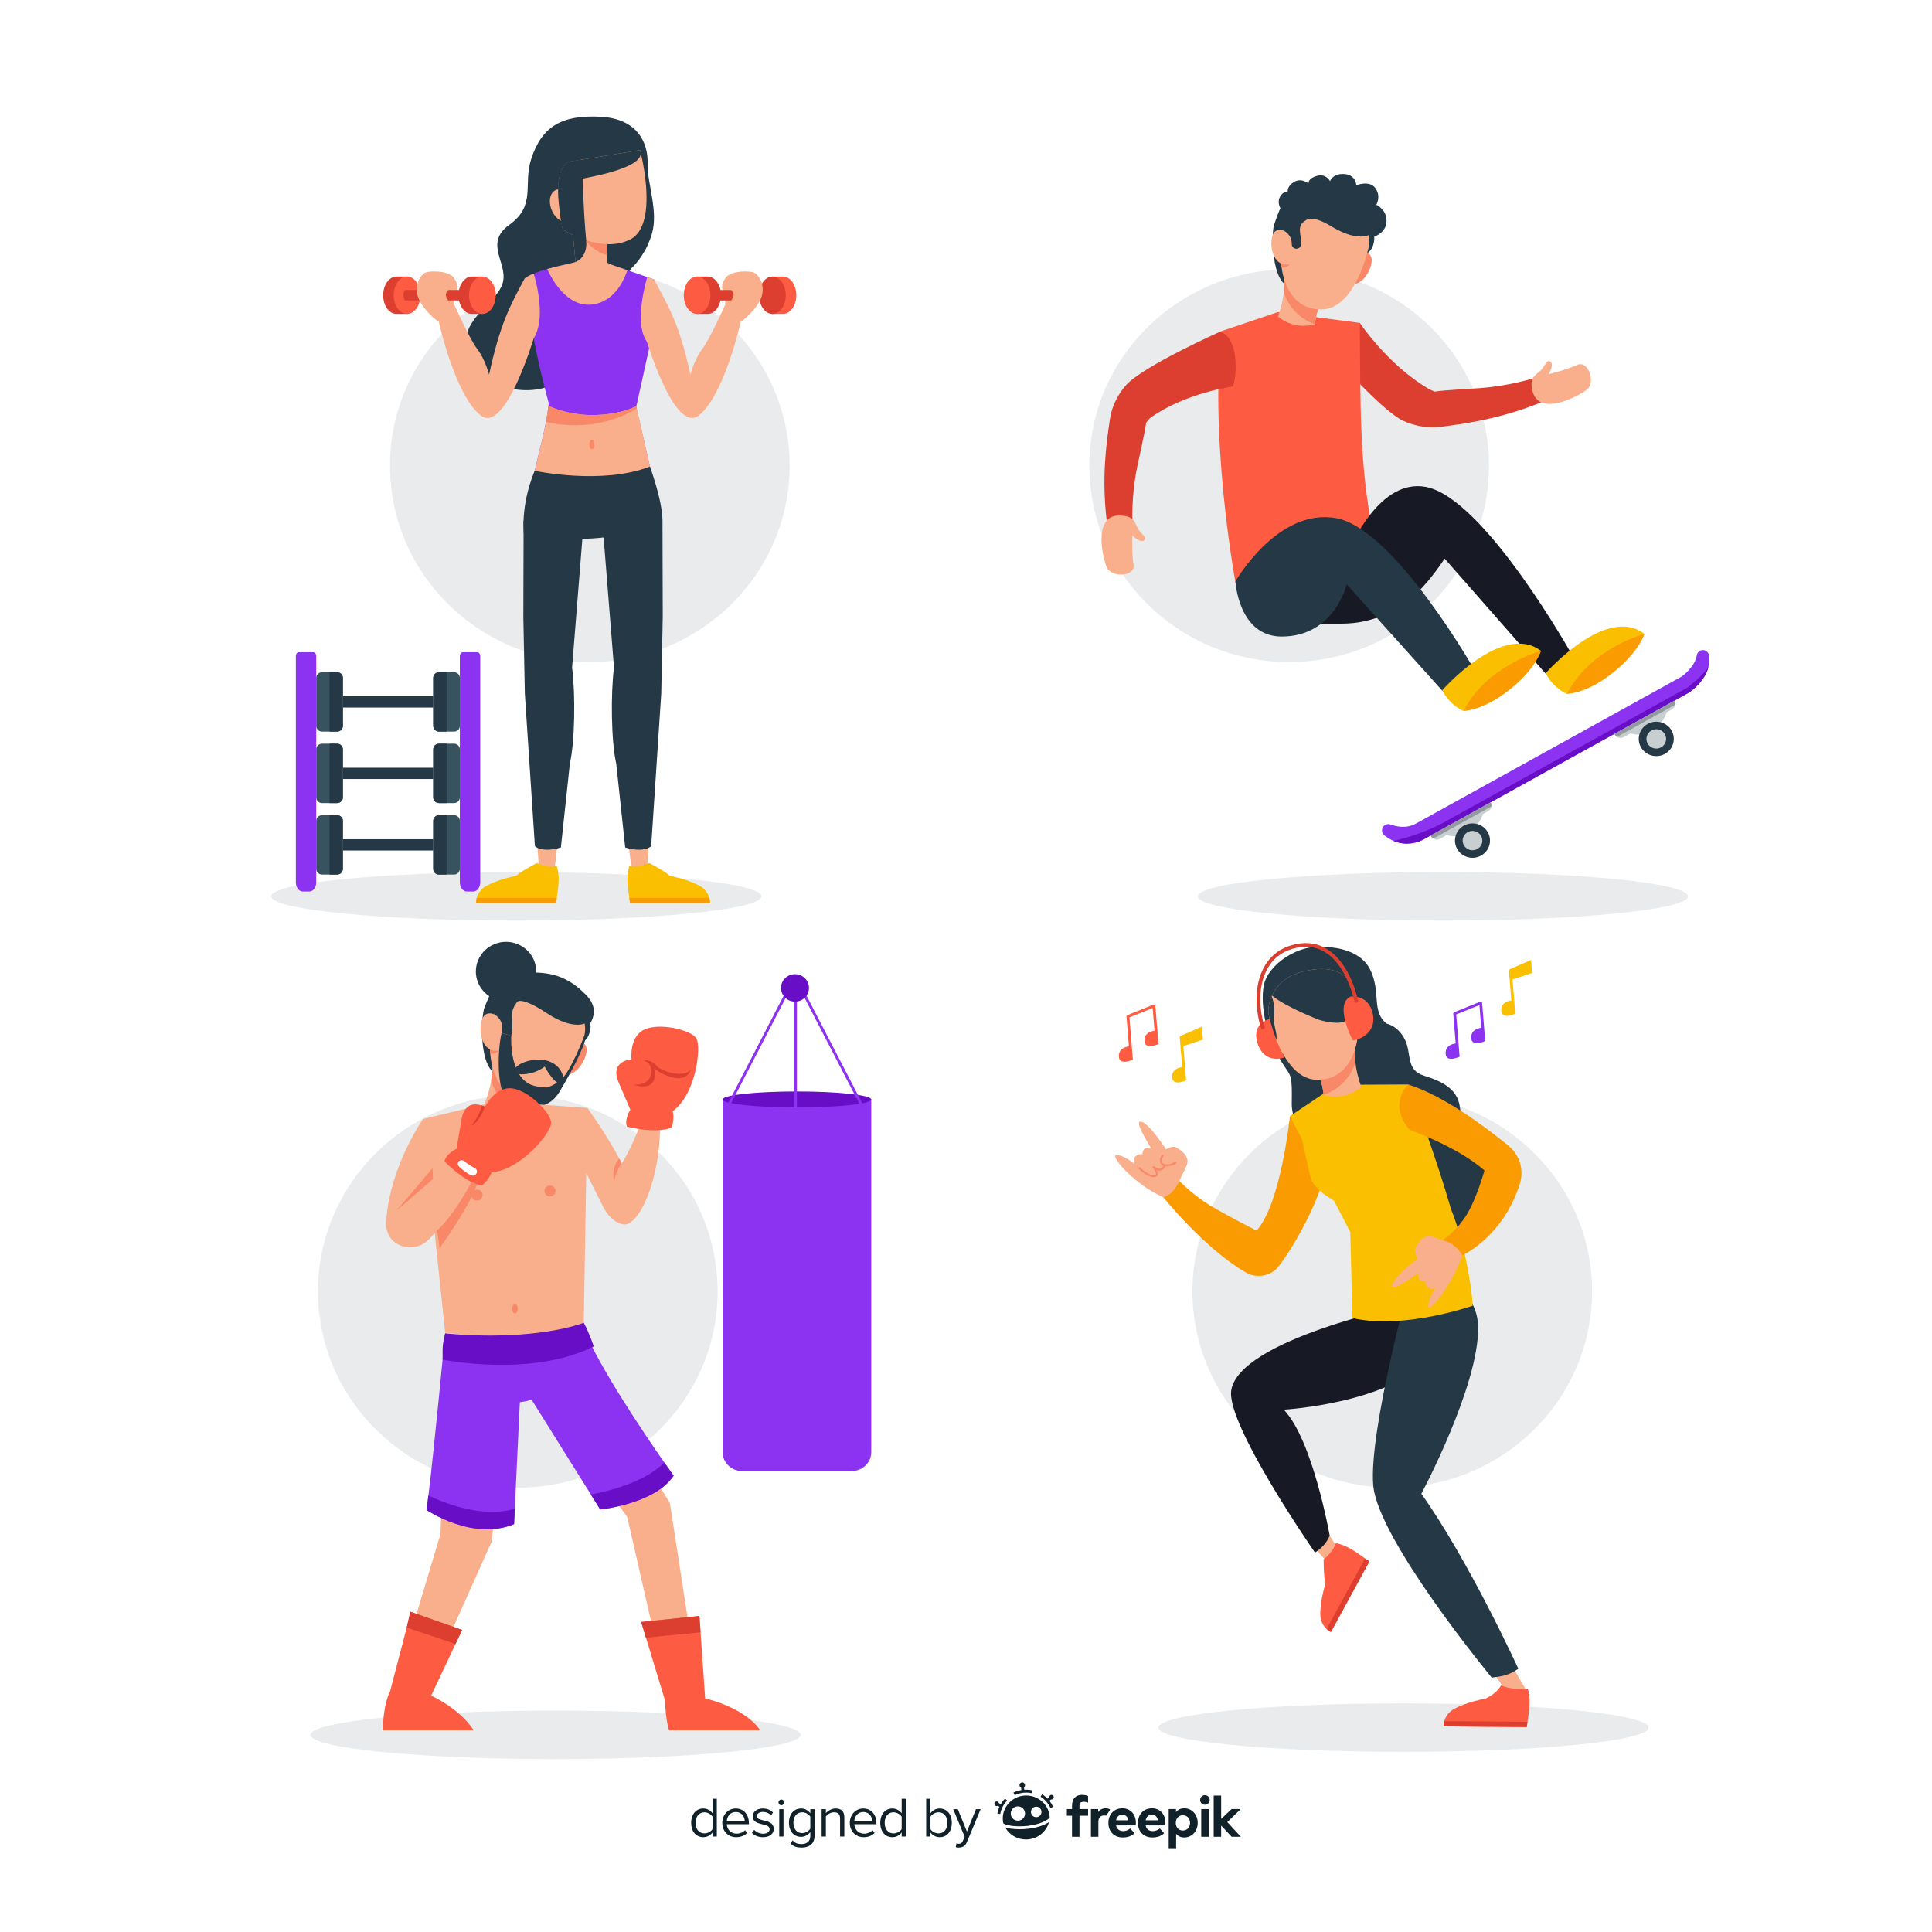 <?xml version="1.0" encoding="utf-8"?>
<!-- Generator: Adobe Illustrator 27.5.0, SVG Export Plug-In . SVG Version: 6.00 Build 0)  -->
<svg version="1.1" xmlns="http://www.w3.org/2000/svg" xmlns:xlink="http://www.w3.org/1999/xlink" x="0px" y="0px"
	 viewBox="0 0 500 500" style="enable-background:new 0 0 500 500;" xml:space="preserve">
<g id="BACKGROUND">
	<rect style="fill:#FFFFFF;" width="500" height="500"/>
</g>
<g id="OBJECTS">
	<g>
		<ellipse style="opacity:0.1;fill:#243845;" cx="152.644" cy="120.529" rx="51.711" ry="50.807"/>
		<path style="opacity:0.1;fill:#243845;" d="M197.055,231.968c0,3.468-28.396,6.279-63.424,6.279s-63.424-2.811-63.424-6.279
			c0-3.468,28.396-6.279,63.424-6.279S197.055,228.5,197.055,231.968z"/>
		<g>
			<g>
				<path style="fill:#243845;" d="M163.288,69.534c0,0,3.706-3.147,5.43-9.051c1.724-5.904-1.258-13.026-1.115-18.158
					c0.144-5.132-2.404-11.626-12.251-12.118c-9.945-0.497-15.146,2.478-17.891,10.977c-2.14,6.624,1.367,11.947-5.632,16.976
					c-6.999,5.029,0.262,10.36-1.94,15.695c-2.202,5.335-11.441,9.135-8.89,17.611c2.551,8.476,15.425,12.22,23.456,7.359
					C152.486,93.965,163.288,69.534,163.288,69.534z"/>
				<g>
					<path style="fill:#8C33F2;" d="M168.606,122.487l0.056,0.247l-30.824,1.311c1.639-6.909,3.61-14.144,4.093-18.974
						c0.028-0.269,0.05-0.527,0.067-0.779c-1.709-6.204-2.97-11.892-3.889-16.709c-1.812-9.457-2.306-15.546-2.306-15.546
						c0.555-0.431,1.368-0.845,2.32-1.234c1.047-0.425,2.267-0.82,3.495-1.171v-0.003c1.748-0.499,3.515-0.908,4.857-1.196
						c1.368-0.294,2.289-0.458,2.289-0.458c6.867,1.415,8.492,0.319,8.492,0.319l1.608,0.432l3.503,1.21h0.003l5.122,1.769
						l1.764,0.61l-1.063,16.925v0.003l-3.501,15.875v0.003l-0.053,0.241L168.606,122.487z"/>
					<path style="fill:#F9AF8B;" d="M162.367,69.936c-1.108,3.258-3.621,8.072-8.905,8.845c-6.546,0.96-10.546-6.308-11.845-9.15
						c-0.003-0.003,0-0.003,0-0.003c1.748-0.499,3.515-0.908,4.857-1.196c1.368-0.294,2.47-0.617,2.47-0.617
						c6.867,1.415,8.178,0.159,8.178,0.159c0.58,0.323,1.16,0.572,1.741,0.751L162.367,69.936z"/>
					<path style="fill:#F9AF8B;" d="M168.661,122.734l-30.824,1.311c1.223-5.154,2.63-10.491,3.464-14.874
						c0.287-1.492,0.505-2.874,0.628-4.1c2.811,1.212,7.158,2.532,12.475,2.329c4.857-0.187,8.185-1.264,10.287-2.282v0.003
						l0.137,0.606l3.777,16.761L168.661,122.734z"/>
					<path style="fill:#F88867;" d="M153.827,115.032c0,0.682-0.291,1.234-0.649,1.234c-0.358,0-0.649-0.552-0.649-1.234
						s0.291-1.234,0.649-1.234C153.536,113.798,153.827,114.351,153.827,115.032z"/>
					<path style="fill:#F88867;" d="M164.828,105.726c-3.543,2.123-12.149,6.119-23.527,3.445c0.287-1.492,0.505-2.874,0.628-4.1
						c2.811,1.212,7.158,2.532,12.475,2.329c4.857-0.187,8.185-1.264,10.287-2.282v0.003L164.828,105.726z"/>
					<path style="fill:#F9AF8B;" d="M138.108,87.583c-1.812-9.457-2.306-15.546-2.306-15.546c0.555-0.431,1.368-0.845,2.32-1.234
						C138.965,73.642,141.243,82.611,138.108,87.583z"/>
					<path style="fill:#F9AF8B;" d="M169.256,72.315l-1.063,16.925c-4.014-3.483-1.926-13.129-0.701-17.534L169.256,72.315z"/>
				</g>
				<g>
					<g>
						<g>
							<path style="fill:#F9AF8B;" d="M167.941,217.892l-0.424,6.367l-4.114,0.352l-0.813-6.673
								C162.591,217.938,165.846,216.681,167.941,217.892z"/>
							<g>
								<path style="fill:#FABF01;" d="M162.865,232.359c0.063,0.438,0.12,0.872,0.168,1.302h20.707
									c0-0.445-0.061-0.883-0.176-1.302c-0.344-1.248-1.172-2.336-2.337-3.008c-3.165-1.825-7.836-2.675-7.836-2.675
									c-1.344-1.241-5.346-3.32-5.346-3.32c-3.318,1.32-5.185,0.721-5.185,0.721C161.995,226.962,162.496,229.722,162.865,232.359
									z"/>
								<path style="fill:#FA9C01;" d="M162.865,232.359c0.063,0.438,0.12,0.872,0.168,1.302h20.707
									c0-0.445-0.061-0.883-0.176-1.302H162.865z"/>
							</g>
						</g>
						<path style="fill:#243845;" d="M171.45,134.765l0.067,24.904l-0.148,7.591l-0.24,12.235l-2.606,39.522
							c-1.491,1.183-4.272,1.087-6.723,0.32l-2.324-21.752c-1.314-5.638-1.439-18.084-0.599-24.581
							c0.009-0.069,0.017-0.136,0.027-0.204l-0.715-8.961l-2.101-26.334L171.45,134.765z"/>
					</g>
					<g>
						<g>
							<path style="fill:#F9AF8B;" d="M139.015,217.892l0.424,6.367l4.113,0.352l0.813-6.673
								C144.366,217.938,141.11,216.681,139.015,217.892z"/>
							<g>
								<path style="fill:#FABF01;" d="M144.091,232.359c-0.063,0.438-0.12,0.872-0.168,1.302h-20.707
									c0-0.445,0.061-0.883,0.176-1.302c0.344-1.248,1.172-2.336,2.337-3.008c3.165-1.825,7.836-2.675,7.836-2.675
									c1.344-1.241,5.346-3.32,5.346-3.32c3.318,1.32,5.186,0.721,5.186,0.721C144.962,226.962,144.461,229.722,144.091,232.359z"
									/>
								<path style="fill:#FA9C01;" d="M144.091,232.359c-0.063,0.438-0.12,0.872-0.168,1.302h-20.707
									c0-0.445,0.061-0.883,0.176-1.302H144.091z"/>
							</g>
						</g>
						<path style="fill:#243845;" d="M135.507,134.765l-0.067,24.904l0.148,7.591l0.24,12.235l2.606,39.522
							c1.491,1.183,4.272,1.087,6.723,0.32l2.324-21.752c1.314-5.638,1.439-18.084,0.599-24.581
							c-0.009-0.069-0.017-0.136-0.027-0.204l0.715-8.961l2.101-26.334L135.507,134.765z"/>
					</g>
					<path style="fill:#243845;" d="M135.614,138.386c0,0-1.092-7.164,2.753-16.543c0,0,17.438,3.75,29.834-1.1
						c0,0,3.235,8.761,3.249,14.023C171.45,134.765,159.939,142.222,135.614,138.386z"/>
				</g>
				<g>
					<g>
						<path style="fill:#DC3E2F;" d="M105.583,78.873v2.373h-2.968c-1.907,0-3.45-2.165-3.45-4.836c0-2.669,1.543-4.834,3.45-4.834
							h2.968v2.373V78.873z"/>
						<path style="fill:#FD5B42;" d="M108.796,76.41c0,2.67-1.544,4.835-3.449,4.835c-1.905,0-3.449-2.165-3.449-4.835
							c0-2.67,1.544-4.835,3.449-4.835C107.252,71.576,108.796,73.74,108.796,76.41z"/>
					</g>
					<path style="fill:#DC3E2F;" d="M109.84,75.06h-5.06c-0.523,0.859-0.478,1.763,0,2.702h5.06V75.06z"/>
					<path style="fill:#F9AF8B;" d="M135.802,72.037c-3.857,7.156-6.395,11.849-9.227,24.916c0,0-1.04-4.002-3.056-6.626
						c-2.017-2.624-5.938-11.458-5.938-11.458l-4.017,4.443c0,0,4.292,19.258,10.915,24.255
						c6.287,4.743,13.628-19.983,13.628-19.983S139.789,78.565,135.802,72.037z"/>
					<path style="fill:#F9AF8B;" d="M113.564,83.312c0,0-2.969-1.973-4.89-5.319c-1.921-3.346-0.087-7.212,1.921-7.596
						c2.008-0.383,5.851-0.111,6.986,1.641c1.135,1.751,0.96,3.038,0,4.153v2.678C117.581,78.868,115.398,83.397,113.564,83.312z"/>
					<path style="fill:#DC3E2F;" d="M123.473,77.762l-7.466,0c-0.739-0.976-0.891-1.892,0-2.702h7.466V77.762z"/>
					<g>
						<path style="fill:#DC3E2F;" d="M125.075,78.873v2.373h-2.968c-1.907,0-3.45-2.165-3.45-4.836c0-2.669,1.543-4.834,3.45-4.834
							h2.968v2.373V78.873z"/>
						<path style="fill:#FD5B42;" d="M128.289,76.41c0,2.67-1.544,4.835-3.449,4.835c-1.905,0-3.449-2.165-3.449-4.835
							c0-2.67,1.544-4.835,3.449-4.835C126.744,71.576,128.289,73.74,128.289,76.41z"/>
					</g>
				</g>
				<g>
					<g>
						<path style="fill:#FD5B42;" d="M199.666,78.873v2.373h2.968c1.907,0,3.45-2.165,3.45-4.836c0-2.669-1.543-4.834-3.45-4.834
							h-2.968v2.373V78.873z"/>
						<path style="fill:#DC3E2F;" d="M196.453,76.41c0,2.67,1.544,4.835,3.449,4.835c1.905,0,3.449-2.165,3.449-4.835
							c0-2.67-1.544-4.835-3.449-4.835C197.997,71.576,196.453,73.74,196.453,76.41z"/>
					</g>
					<path style="fill:#DC3E2F;" d="M195.409,75.06h5.06c0.523,0.859,0.478,1.763,0,2.702h-5.06V75.06z"/>
					<path style="fill:#F9AF8B;" d="M169.256,72.315c3.857,7.156,6.587,11.571,9.418,24.638c0,0,1.04-4.002,3.056-6.626
						c2.017-2.624,5.938-11.458,5.938-11.458l4.017,4.443c0,0-4.292,19.258-10.915,24.255c-6.287,4.743-13.628-19.983-13.628-19.983
						S165.268,78.843,169.256,72.315z"/>
					<path style="fill:#F9AF8B;" d="M191.685,83.312c0,0,2.969-1.973,4.89-5.319c1.921-3.346,0.087-7.212-1.921-7.596
						c-2.008-0.383-5.851-0.111-6.986,1.641c-1.135,1.751-0.961,3.038,0,4.153v2.678C187.668,78.868,189.851,83.397,191.685,83.312z
						"/>
					<path style="fill:#DC3E2F;" d="M181.776,77.762l7.466,0c0.739-0.976,0.891-1.892,0-2.702h-7.466V77.762z"/>
					<g>
						<path style="fill:#DC3E2F;" d="M180.174,78.873v2.373h2.968c1.907,0,3.45-2.165,3.45-4.836c0-2.669-1.543-4.834-3.45-4.834
							h-2.968v2.373V78.873z"/>
						<path style="fill:#FD5B42;" d="M176.961,76.41c0,2.67,1.544,4.835,3.449,4.835c1.905,0,3.449-2.165,3.449-4.835
							c0-2.67-1.544-4.835-3.449-4.835C178.505,71.576,176.961,73.74,176.961,76.41z"/>
					</g>
				</g>
				<g>
					<g>
						<path style="fill:#F9AF8B;" d="M157.133,60.713l-0.005,2.481l-0.004,2.804l-0.003,2.422c-1.266,1.028-2.939,1.104-4.436,0.854
							c-2.017-0.336-3.723-1.264-3.723-1.264l-0.018-0.193l-0.665-6.991l-0.123-1.276c0.695-0.515,1.947-0.447,3.303-0.19
							c1.333,0.248,2.771,0.684,3.882,0.921C156.4,60.511,157.133,60.713,157.133,60.713z"/>
					</g>
					<g>
						<path style="fill:#F88867;" d="M157.133,60.714l-0.008,5.284c-3.673-0.629-6.984-5.405-6.984-5.405l5.203-0.312
							C156.402,60.51,157.133,60.714,157.133,60.714z"/>
					</g>
					<g>
						<path style="fill:#F9AF8B;" d="M163.117,61.956c-1.92,0.979-3.983,1.302-5.987,1.237c-1.914-0.06-3.774-0.468-5.423-0.998
							c-1.303-0.419-2.473-0.915-3.429-1.37c-0.773-0.368-1.411-0.714-1.861-0.97c-0.486-0.281-0.758-0.461-0.758-0.461
							s-0.316-1.275-0.626-3.153c-0.328-1.995-0.656-4.67-0.597-7.207c0.072-3.036,0.693-5.877,2.523-7.125l3.258-0.534
							l15.431-2.525c0,0,0.061,0.225,0.159,0.629c0.211,0.883,0.597,2.627,0.928,4.778c0.026,0.161,0.049,0.323,0.073,0.491
							C167.678,50.736,167.998,59.472,163.117,61.956z"/>
					</g>
					<g>
						<g>
							<g>
								<path style="fill:#F9AF8B;" d="M147.349,50.443c0,0-2.442-2.747-4.293-0.683c-2.039,2.274,0.201,8.644,4.928,7.789
									L147.349,50.443z"/>
							</g>
						</g>
					</g>
					<g>
						<path style="fill:#243845;" d="M165.806,39.482c0.303,1.963-2.832,4.521-15.543,6.836c0,0,1.029,5.765-1.573,5.674
							c-0.618-0.022-1.797-3.219-4.253-2.958c0.071-3.035,0.693-5.875,2.523-7.123l18.689-3.059
							C165.648,38.851,165.708,39.076,165.806,39.482z"/>
					</g>
					<g>
						<path style="fill:#243845;" d="M150.751,41.967c0,0,0.044,8.884,0.708,17.393c0.074,0.953,0.157,1.905,0.249,2.836
							c0.253,2.591-0.715,4.76-2.764,5.621l-0.665-6.991c-0.776-0.368-1.411-0.714-1.861-0.97c-0.489-0.28-0.761-0.461-0.761-0.461
							s-0.391-1.009-0.623-3.154c-0.217-2.01-0.659-4.67-0.597-7.207c0.07-3.036,0.693-5.877,2.523-7.125l3.258-0.534
							C150.63,41.632,150.751,41.967,150.751,41.967z"/>
					</g>
				</g>
			</g>
		</g>
		<g>
			<path style="fill:#8C33F2;" d="M76.571,169.794v58.527c0,1.326,0.805,2.401,1.798,2.401h1.68c0.993,0,1.798-1.075,1.798-2.401
				v-58.527c0-0.548-0.333-0.993-0.744-0.993h-3.79C76.904,168.801,76.571,169.245,76.571,169.794z"/>
			<path style="fill:#8C33F2;" d="M119.007,169.794v58.527c0,1.326,0.805,2.401,1.798,2.401h1.681c0.993,0,1.798-1.075,1.798-2.401
				v-58.527c0-0.548-0.333-0.993-0.744-0.993h-3.79C119.34,168.801,119.007,169.245,119.007,169.794z"/>
			<g>
				<g>
					<g>
						<path style="fill:#385360;" d="M88.736,193.929v12.444c0,0.807-0.666,1.461-1.485,1.461h-3.917
							c-0.821,0-1.487-0.654-1.487-1.461v-12.444c0-0.804,0.666-1.459,1.487-1.459h3.917
							C88.07,192.471,88.736,193.125,88.736,193.929z"/>
						<path style="fill:#243845;" d="M88.736,193.929v12.444c0,0.807-0.666,1.461-1.485,1.461h-1.958v-15.363h1.958
							C88.07,192.471,88.736,193.125,88.736,193.929z"/>
					</g>
					<g>
						<path style="fill:#385360;" d="M112.118,193.929v12.444c0,0.807,0.666,1.461,1.485,1.461h3.917
							c0.821,0,1.487-0.654,1.487-1.461v-12.444c0-0.804-0.666-1.459-1.487-1.459h-3.917
							C112.784,192.471,112.118,193.125,112.118,193.929z"/>
						<path style="fill:#243845;" d="M112.118,193.929v12.444c0,0.807,0.666,1.461,1.485,1.461h1.958v-15.363h-1.958
							C112.784,192.471,112.118,193.125,112.118,193.929z"/>
					</g>
					<rect x="88.736" y="198.692" style="fill:#243845;" width="23.383" height="2.919"/>
				</g>
				<g>
					<g>
						<path style="fill:#385360;" d="M88.736,175.43v12.444c0,0.807-0.666,1.461-1.485,1.461h-3.917
							c-0.821,0-1.487-0.654-1.487-1.461V175.43c0-0.804,0.666-1.459,1.487-1.459h3.917C88.07,173.971,88.736,174.626,88.736,175.43
							z"/>
						<path style="fill:#243845;" d="M88.736,175.43v12.444c0,0.807-0.666,1.461-1.485,1.461h-1.958v-15.363h1.958
							C88.07,173.971,88.736,174.626,88.736,175.43z"/>
					</g>
					<g>
						<path style="fill:#385360;" d="M112.118,175.43v12.444c0,0.807,0.666,1.461,1.485,1.461h3.917
							c0.821,0,1.487-0.654,1.487-1.461V175.43c0-0.804-0.666-1.459-1.487-1.459h-3.917
							C112.784,173.971,112.118,174.626,112.118,175.43z"/>
						<path style="fill:#243845;" d="M112.118,175.43v12.444c0,0.807,0.666,1.461,1.485,1.461h1.958v-15.363h-1.958
							C112.784,173.971,112.118,174.626,112.118,175.43z"/>
					</g>
					<rect x="88.736" y="180.193" style="fill:#243845;" width="23.383" height="2.919"/>
				</g>
				<g>
					<g>
						<path style="fill:#385360;" d="M88.736,212.428v12.444c0,0.807-0.666,1.461-1.485,1.461h-3.917
							c-0.821,0-1.487-0.654-1.487-1.461v-12.444c0-0.804,0.666-1.459,1.487-1.459h3.917
							C88.07,210.97,88.736,211.624,88.736,212.428z"/>
						<path style="fill:#243845;" d="M88.736,212.428v12.444c0,0.807-0.666,1.461-1.485,1.461h-1.958V210.97h1.958
							C88.07,210.97,88.736,211.624,88.736,212.428z"/>
					</g>
					<g>
						<path style="fill:#385360;" d="M112.118,212.428v12.444c0,0.807,0.666,1.461,1.485,1.461h3.917
							c0.821,0,1.487-0.654,1.487-1.461v-12.444c0-0.804-0.666-1.459-1.487-1.459h-3.917
							C112.784,210.97,112.118,211.624,112.118,212.428z"/>
						<path style="fill:#243845;" d="M112.118,212.428v12.444c0,0.807,0.666,1.461,1.485,1.461h1.958V210.97h-1.958
							C112.784,210.97,112.118,211.624,112.118,212.428z"/>
					</g>
					<rect x="88.736" y="217.192" style="fill:#243845;" width="23.383" height="2.919"/>
				</g>
			</g>
		</g>
	</g>
	<g>
		<ellipse style="opacity:0.1;fill:#243845;" cx="333.631" cy="120.529" rx="51.711" ry="50.807"/>
		<path style="opacity:0.1;fill:#243845;" d="M436.842,231.968c0,3.468-28.396,6.279-63.424,6.279s-63.424-2.811-63.424-6.279
			c0-3.468,28.396-6.279,63.424-6.279S436.842,228.5,436.842,231.968z"/>
		<g>
			<g>
				<g>
					<g>
						<g>
							<path style="fill:#DC3E2F;" d="M343.036,89.671c0,0,14.227,16.557,20.186,19.263c2.615,1.188,5.197,1.601,7.101,1.66
								c0.639,0.021,2.302-0.118,2.393-0.12c0.008,0,0.014,0.002,0.014,0.002c7.063-0.887,15.76-2.16,26.136-6.357
								c-1.788-1.663-2.529-4.07-2.188-6.173c0,0-6.018,1.929-13.667,2.494c-2.82,0.206-9.328,0.523-11.733,0.915
								c-0.598-0.26-1.2-0.517-1.759-0.849c-10.432-6.182-17.596-16.937-17.596-16.937
								C348.587,84.814,344.758,87.131,343.036,89.671z"/>
						</g>
					</g>
					<path style="fill:#F9AF8B;" d="M396.398,99.887c0,0-0.432-1.899,1.341-3.157c1.772-1.257,2.085-2.696,2.733-3.166
						c0.649-0.471,2.028,0.39,0.307,3.275c0,0,4.635-1.118,7.427-2.406c2.792-1.288,4.862,4.491,2.471,6.394
						C408.287,102.73,397.069,108.599,396.398,99.887z"/>
				</g>
				<g>
					<g>
						<g>
							<g>
								<g>
									<path style="fill:#FD5B42;" d="M355.31,137.738c-3.458-17.149-3.23-31.837-3.385-54.169l-7.845-1.031l-0.628-0.084
										l-1.784-0.234l-0.058-0.009l-10.907-1.433l-1.812,0.608l-0.036,0.013l-2.327,0.782l-0.555,0.188l-10.368,3.488
										l-0.277,13.237c-0.335,16.055,1.718,36.62,4.585,52.662C331.702,146.392,343.74,143.552,355.31,137.738z"/>
								</g>
							</g>
						</g>
					</g>
				</g>
				<g>
					<g>
						<g>
							<path style="fill:#DC3E2F;" d="M315.706,85.869c0,0-20.077,8.966-24.344,13.867c-1.873,2.151-2.977,4.48-3.552,6.265
								c-0.194,0.599-0.509,2.209-0.531,2.296c-0.002,0.008-0.006,0.013-0.006,0.013c-1.046,6.92-2.156,15.49-0.858,26.441
								c2.114-1.24,4.673-1.288,6.641-0.396c0,0-0.258-6.214,1.262-13.601c0.563-2.723,2.016-8.963,2.285-11.344
								c0.417-0.494,0.777-1.063,1.308-1.433c9.172-6.394,21.212-7.964,21.212-7.964C320.439,95.673,320.09,86.959,315.706,85.869z"
								/>
						</g>
					</g>
					<path style="fill:#F9AF8B;" d="M291.23,133.564c0,0,1.978,0.107,2.729,2.124c0.751,2.017,2.076,2.702,2.361,3.443
						c0.285,0.741-0.932,1.812-3.292-0.598c0,0-0.161,4.686,0.343,7.676c0.505,2.99-5.718,3.38-6.934,0.604
						C285.222,144.036,282.513,131.837,291.23,133.564z"/>
				</g>
			</g>
			<g>
				<path style="fill:#243845;" d="M355.419,60.427c0.209,0.485,0.387,1.12,0.101,2.471c-0.656,3.095-3.473,3.327-3.473,3.327
					s0.248-2.42,0.762-5.064L355.419,60.427z"/>
				<path style="fill:#243845;" d="M354.046,62.7c0,0,4.867-4.347,0.247-8.698c-5.186-4.885-9.605-5.176-14.711-4.841
					c-7.763,0.51-8.469,5.371-9.833,8.933c-0.765,1.998-0.796,15.767,4.404,16.16C334.153,74.255,343.744,57.908,354.046,62.7z"/>
				<path style="fill:#243845;" d="M354.599,61.597c0,0,3.915-0.773,4.209-4.037c0.294-3.264-2.623-4.571-2.623-4.571
					s1.32-2.099-0.221-4.278c-1.541-2.179-4.953-0.76-4.953-0.76s-0.059-2.683-3.053-2.911c-2.994-0.228-3.752,1.833-3.752,1.833
					s-1.03-2.054-3.428-1.342c-2.398,0.712-2.138,1.966-2.138,1.966s-1.743-1.549-3.68-0.438c-1.937,1.112-1.696,2.516-1.696,2.516
					s-1.123-0.183-2.002,1.369s0.251,3.205,0.251,3.205S349.735,55.045,354.599,61.597z"/>
				<g>
					<path style="fill:#F9AF8B;" d="M330.74,81.936c2.847,2.224,6.033,2.894,9.559,2.014c0.291-2.934,1.158-5.059,2.234-6.888
						c-0.549-0.981-1.71-2.841-3.31-4.236c-0.728-0.489-1.506-0.984-2.288-1.435c-1.373-0.532-2.929-0.542-4.603,0.445
						c0.053,1.309,0.052,2.543-0.092,3.884C332.051,77.477,331.618,79.415,330.74,81.936z"/>
					<path style="fill:#F88867;" d="M332.332,71.836c0.053,1.309,0.052,2.543-0.092,3.884c0.975,2.734,3.167,6.449,8.059,8.231
						c0.291-2.934,1.158-5.059,2.234-6.888c-0.549-0.981-1.71-2.841-3.31-4.236c-0.728-0.489-1.506-0.984-2.288-1.435
						C335.562,70.859,334.006,70.848,332.332,71.836z"/>
				</g>
				<g>
					<path style="fill:#F88867;" d="M351.278,65.911c0,0,2.659-1.542,3.555,0.525c0.896,2.067-2.031,8.332-5.897,6.869
						C348.936,73.304,349.24,69.331,351.278,65.911z"/>
					<path style="fill:#F9AF8B;" d="M332.815,57.245l-0.009,0.027c0,0,0.006-0.009,0.019-0.026
						C332.818,57.244,332.815,57.245,332.815,57.245z"/>
					<path style="fill:#F9AF8B;" d="M331.476,67.004c0.014,0.322,0.033,0.642,0.06,0.958c0.007,0.086,0.015,0.17,0.022,0.256
						c0.031,0.316,0.066,0.631,0.108,0.942c0.852,6.273,4.275,11.185,10.638,10.91c8.315-0.359,11.681-15.053,11.921-16.151
						c0.015,0,0.039-0.108,0.064-0.259c0.15-0.9,0.129-1.82-0.074-2.71c-0.55-2.421-2.342-6.652-8.179-8.237
						c-8.073-2.193-11.547,0.757-12.782,3.152c-0.011,0.02-0.449,1.405-0.449,1.405C331.796,60.444,331.339,63.833,331.476,67.004z"
						/>
					<path style="fill:#F9AF8B;" d="M334.01,60.815c0,0-2.624-2.404-4.187-0.764c-1.563,1.64-1.001,8.511,3.142,8.44
						C332.964,68.49,334.73,64.714,334.01,60.815z"/>
					<path style="fill:#F88867;" d="M331.559,68.218c0.031,0.316,0.066,0.631,0.108,0.942c0.556,0.132,1.368,0.091,2.143-0.801
						C333.811,68.36,332.37,68.707,331.559,68.218z"/>
				</g>
				<path style="fill:#243845;" d="M354.511,60.682c0,0-2.921,2.127-9.829-2.031c-3.546-2.134-5.407-2.376-6.517-1.77
					c-2.87,1.566-1.324,3.479-1.446,6.369c-0.031,0.743-0.752,1.273-1.488,1.099l0,0c-0.546-0.129-0.928-0.609-0.923-1.16
					c0.008-0.994-0.306-2.569-2.144-3.553c0,0,0.374-6.21,2.617-7.769C337.023,50.308,355.599,47.833,354.511,60.682z"/>
			</g>
			<g>
				<g>
					<g>
						<path style="fill:#8C33F2;" d="M442.071,169.022c0.085,0.148,0.146,0.312,0.178,0.492c0.147,0.817,0.186,1.85-0.091,3.018
							c0,0-0.003,0.001-0.001,0.004c-0.455,1.929-1.765,4.238-4.857,6.588l-68.619,37.971c0,0-3.709,2.378-8.023,0.536
							c-0.784-0.336-1.586-0.809-2.391-1.46c-0.901-0.732-0.779-2.125,0.238-2.687c0.43-0.238,0.942-0.279,1.403-0.105
							c1.235,0.47,3.951,1.191,6.513-0.227l68.878-38.114c0,0,3.394-2.469,3.825-5.449c0.073-0.485,0.358-0.913,0.792-1.154
							C440.704,167.999,441.659,168.304,442.071,169.022z"/>
					</g>
					<g>
						<path style="fill:#670EC6;" d="M442.157,172.537c-0.455,1.929-1.765,4.238-4.857,6.588l-68.619,37.971
							c0,0-3.709,2.378-8.023,0.536c0,0,6.995-1.478,13.044-4.825c6.048-3.347,63.072-34.901,63.072-34.901
							S441.142,174.437,442.157,172.537z"/>
					</g>
				</g>
				<g>
					<g>
						<path style="fill:#C7CFD1;" d="M385.779,207.639c0.19,0.332,0.253,0.703,0.201,1.054c-0.07,0.496-0.367,0.954-0.846,1.219
							l-1.39,0.769c-0.486,1.716-1.651,3.172-3.231,4.047l-1.923,1.064c-0.632,0.35-1.326,0.552-2.034,0.605
							c-0.708,0.053-1.427-0.044-2.106-0.298l-1.792,0.992c-0.57,0.316-1.245,0.273-1.757-0.053
							c-0.221-0.143-0.414-0.336-0.554-0.581l-0.121-0.211L385.779,207.639z"/>
					</g>
					<g style="opacity:0.3;">
						<path style="fill:#171A25;" d="M385.779,207.639c0.19,0.332,0.253,0.703,0.201,1.054l-15.078,8.344
							c-0.221-0.143-0.414-0.336-0.554-0.581l-0.121-0.211L385.779,207.639z"/>
					</g>
					<g>
						<g>
							<path style="fill:#243845;" d="M385.028,215.359c1.229,2.143,0.456,4.859-1.725,6.066c-2.181,1.207-4.946,0.448-6.174-1.695
								c-1.229-2.143-0.456-4.859,1.725-6.066C381.035,212.457,383.8,213.216,385.028,215.359z"/>
						</g>
						<g>
							<path style="fill:#C7CFD1;" d="M382.33,219.727c-1.225,0.678-2.783,0.25-3.473-0.954c-0.69-1.204-0.255-2.734,0.97-3.412
								c1.225-0.678,2.783-0.25,3.473,0.953C383.99,217.519,383.555,219.049,382.33,219.727z"/>
						</g>
					</g>
				</g>
				<g>
					<g>
						<path style="fill:#C7CFD1;" d="M433.34,181.321c0.19,0.332,0.253,0.703,0.201,1.055c-0.07,0.496-0.367,0.954-0.846,1.219
							l-1.39,0.769c-0.486,1.716-1.651,3.172-3.231,4.047l-1.923,1.064c-0.632,0.35-1.326,0.552-2.034,0.604
							c-0.708,0.053-1.427-0.044-2.106-0.298l-1.792,0.992c-0.57,0.315-1.245,0.273-1.757-0.053
							c-0.221-0.143-0.414-0.336-0.554-0.581l-0.121-0.211L433.34,181.321z"/>
					</g>
					<g style="opacity:0.3;">
						<path style="fill:#171A25;" d="M433.34,181.321c0.19,0.332,0.253,0.703,0.201,1.055l-15.078,8.344
							c-0.221-0.143-0.414-0.336-0.554-0.581l-0.121-0.211L433.34,181.321z"/>
					</g>
					<g>
						<g>
							<path style="fill:#243845;" d="M432.589,189.04c1.228,2.143,0.456,4.859-1.725,6.066c-2.181,1.207-4.946,0.448-6.174-1.695
								c-1.229-2.143-0.456-4.859,1.725-6.066C428.596,186.139,431.361,186.897,432.589,189.04z"/>
						</g>
						<g>
							<path style="fill:#C7CFD1;" d="M429.891,193.409c-1.225,0.678-2.783,0.25-3.473-0.953c-0.69-1.204-0.255-2.734,0.97-3.412
								c1.225-0.678,2.783-0.25,3.473,0.953C431.551,191.201,431.116,192.731,429.891,193.409z"/>
						</g>
					</g>
				</g>
			</g>
			<g>
				<path style="fill:#171A25;" d="M406.983,169.739l-6.972,4.596l-26.147-29.782c0,0-8.763,14.081-17.893,15.45
					c-4.306,1.413-7.578,1.386-9.392,1.399c-2.857,0.02-4.937,0.015-6.791,0.005v-12.294c2.759-0.455,5.093-0.961,6.949-1.426
					c3.003-7.772,10.662-23.785,22.214-21.684C384.133,128.765,406.983,169.739,406.983,169.739z"/>
				<g>
					<g>
						<path style="fill:#FA9C01;" d="M425.586,164.04c0,0-1.529,5.248-9.506,11.074c-6.043,4.413-10.542,4.462-10.542,4.462
							s3.859-10.427,10.024-12.923C421.727,164.155,425.586,164.04,425.586,164.04z"/>
					</g>
					<g>
						<path style="fill:#FABF01;" d="M400.012,174.234c0,0,15.55-17.778,25.574-10.195c0,0-14.024,3.699-20.048,15.536
							C405.538,179.575,402.127,178.303,400.012,174.234z"/>
					</g>
				</g>
			</g>
			<g>
				<path style="fill:#243845;" d="M319.724,150.451c0,0,10.914-19.108,26.094-16.346c15.18,2.762,36.212,40.028,36.212,40.028
					l-8.574,4.833l-24.93-27.757c0,0-3.124,13.527-16.826,13.527C320.506,164.736,319.724,150.451,319.724,150.451z"/>
				<g>
					<g>
						<path style="fill:#FA9C01;" d="M398.814,168.449c0,0-1.529,5.248-9.506,11.074c-6.043,4.413-10.542,4.462-10.542,4.462
							s3.859-10.426,10.024-12.923C394.955,168.565,398.814,168.449,398.814,168.449z"/>
					</g>
					<g>
						<path style="fill:#FABF01;" d="M373.24,178.644c0,0,15.55-17.778,25.574-10.195c0,0-14.024,3.699-20.048,15.536
							C378.766,183.985,375.355,182.712,373.24,178.644z"/>
					</g>
				</g>
			</g>
		</g>
	</g>
	<g>
		<ellipse style="opacity:0.1;fill:#243845;" cx="360.318" cy="334.193" rx="51.711" ry="50.807"/>
		<ellipse style="opacity:0.1;fill:#243845;" cx="363.241" cy="447.1" rx="63.424" ry="6.28"/>
		<g>
			<g>
				<path style="fill:#FA9C01;" d="M333.828,288.852c0,0-2.274,22.583-8.629,29.618c0,0-7.794-3.942-12.07-6.528
					s-7.923-6.301-7.923-6.301l-4.15,4.201c0,0,10.553,13.23,21.39,19.487c2.851,1.646,6.509,0.921,8.509-1.665
					c3.561-4.605,8.825-13.783,11.501-22.229C342.456,305.434,341.071,295.663,333.828,288.852z"/>
				<g>
					<path style="fill:#F9AF8B;" d="M305.206,305.639c0,0,0.566-1.236,1.824-3.83s-1.761-4.386-2.704-4.88
						c-0.943-0.494-2.578,0.494-2.578,0.494s-4.066-6.363-6.267-7.105c-2.201-0.741,1.293,4.983,2.488,6.96
						c0,0-0.769-0.577-1.608-0.082c-0.838,0.494-0.671,1.483-0.671,1.483s-1.132-0.124-1.886,0.659
						c-0.755,0.783-0.21,1.895-0.21,1.895s-2.725-2.348-4.653-2.306c-1.928,0.041,4.779,7.743,12.115,10.914
						C301.056,309.84,303.299,309.657,305.206,305.639z"/>
				</g>
				<g>
					<path style="fill:#F88867;" d="M301.92,301.828c-0.136,0-0.275-0.007-0.418-0.02c-0.742-0.073-1.055-0.477-1.188-0.804
						c-0.308-0.76,0.066-1.74,0.362-2.075c0.091-0.103,0.25-0.114,0.355-0.025c0.105,0.09,0.116,0.245,0.025,0.349
						c-0.214,0.243-0.488,1.043-0.275,1.569c0.119,0.293,0.371,0.455,0.77,0.494c1.454,0.144,2.517-0.624,2.528-0.631
						c0.111-0.082,0.268-0.06,0.352,0.049c0.083,0.109,0.061,0.264-0.05,0.346C304.337,301.113,303.349,301.828,301.92,301.828z"/>
				</g>
				<g>
					<path style="fill:#F88867;" d="M298.573,304.625c-1.801,0-3.734-2.019-3.822-2.112c-0.095-0.1-0.089-0.256,0.013-0.349
						c0.102-0.093,0.261-0.087,0.355,0.013c0.021,0.022,2.149,2.241,3.78,1.924c0.2-0.039,0.233-0.126,0.245-0.159
						c0.134-0.353-0.371-1.225-0.772-1.732c-0.079-0.101-0.068-0.244,0.026-0.332c0.094-0.087,0.241-0.09,0.339-0.006
						c0.01,0.009,1.045,0.888,1.779,0.493c0.559-0.3,0.48-0.753,0.469-0.804c-0.029-0.132,0.056-0.264,0.191-0.293
						c0.134-0.03,0.267,0.051,0.299,0.183c0.07,0.295,0.011,0.956-0.719,1.348c-0.465,0.249-0.972,0.176-1.396,0.013
						c0.226,0.433,0.394,0.931,0.254,1.302c-0.066,0.173-0.226,0.395-0.619,0.472C298.858,304.612,298.716,304.625,298.573,304.625z
						"/>
				</g>
			</g>
			<g>
				<g>
					<path style="fill:#F9AF8B;" d="M339.799,400.038l3.207,3.748c1.097-0.883,2.36-2.085,2.853-3.579l-2.398-3.846
						C343.461,396.36,340.512,398.016,339.799,400.038z"/>
					<g>
						<path style="fill:#FD5B42;" d="M353.274,403.327c0.37,0.266,0.739,0.525,1.109,0.774l-9.949,18.265
							c-0.407-0.214-0.777-0.478-1.106-0.781c-0.975-0.903-1.571-2.156-1.626-3.506c-0.147-3.669,1.32-8.198,1.32-8.198
							c-0.488-1.781-0.465-6.311-0.465-6.311c2.801-2.293,3.15-4.228,3.15-4.228C348.762,399.966,351.042,401.734,353.274,403.327z"
							/>
						<path style="fill:#DC3E2F;" d="M353.274,403.327c0.37,0.266,0.739,0.525,1.109,0.774l-9.949,18.265
							c-0.407-0.214-0.777-0.478-1.106-0.781L353.274,403.327z"/>
					</g>
				</g>
				<g>
					<g>
						<g>
							<path style="fill:#171A25;" d="M363.634,337.843c0,0-42.787,8.821-44.979,21.926c-1.462,8.738,21.664,42.035,21.664,42.035
								c1.386-0.911,2.898-2.245,3.806-4.378c0,0-4.327-24.696-11.882-32.604c0,0,29.008-1.647,38.89-14.614
								C371.976,349.104,368.604,336.474,363.634,337.843z"/>
						</g>
					</g>
				</g>
			</g>
			<g>
				<g>
					<path style="fill:#F9AF8B;" d="M385.142,430.909l3.69,5.43c0.673,1.238,4.977,2.067,6.08,0.93l-5.274-8.959
						C389.638,428.31,386.123,428.677,385.142,430.909z"/>
					<g>
						<path style="fill:#FD5B42;" d="M395.308,445.602c-0.069,0.455-0.132,0.906-0.186,1.353l-21.544-0.17
							c0.004-0.463,0.071-0.918,0.194-1.353c0.368-1.295,1.239-2.421,2.457-3.11c3.308-1.873,8.176-2.719,8.176-2.719
							c3.13-1.387,4.047-3.411,4.047-3.411c3.441,1.401,6.933,0.793,6.933,0.793C396.26,439.995,395.715,442.861,395.308,445.602z"
							/>
						<path style="fill:#DC3E2F;" d="M395.308,445.602c-0.069,0.455-0.132,0.906-0.186,1.353l-21.544-0.17
							c0.004-0.463,0.071-0.918,0.194-1.353L395.308,445.602z"/>
					</g>
				</g>
				<g>
					<g>
						<g>
							<path style="fill:#243845;" d="M365.174,330.368c0,0-10.966,39.9-9.784,54.008c1.182,14.109,30.677,49.803,30.677,49.803
								c2.395-0.365,4.172-0.432,6.875-2.306c0,0-12.713-27.854-25.097-45.292c0,0,14.872-27.848,14.699-43.043
								C382.438,334.34,373.789,328.484,365.174,330.368z"/>
						</g>
					</g>
				</g>
			</g>
			<path style="fill:#243845;" d="M332.123,275.521c-4.395-6.743-6.028-15.209-5.065-20.464c0.963-5.255,8.911-11.084,16.417-9.921
				c0,0,8.302-0.038,11.152,5.85c2.85,5.889,0.219,10.68,4.213,13.917c0,0,2.967,0.51,4.761,4.167
				c1.794,3.656,0.139,7.807,4.92,9.304c4.782,1.497,8.711,3.476,9.288,8.135c0.577,4.66,2.497,7.87,7.378,12.334
				c4.88,4.464,1.678,22.379-11.066,18.698c-3.395-0.98-11.235-16.566-20.074-13.545c-8.839,3.021-19.879-10.727-19.747-18.356
				C334.433,278.013,334.151,278.633,332.123,275.521z"/>
			<path style="fill:#FABF01;" d="M364.435,280.659c1.819,4.279,7.466,19.608,11.071,32.216c3.316,8.224,5.324,19.31,5.625,25.04
				c0,0-18.035,6.315-31.114,3.185l-0.567-22.26l-4.233-8.125c-2.225-1.268-5.385-3.478-6.038-6.07
				c-0.931-3.703-2.003-8.809-2.195-9.733l-0.001-0.002l-3.155-6.058l12.106-8.105L364.435,280.659z"/>
			<g>
				<g>
					<path style="fill:#F9AF8B;" d="M352.304,281.354c-2.906,2.26-6.154,2.936-9.745,2.032c-0.29-2.991-1.169-5.158-2.262-7.025
						c0.561-0.999,1.749-2.892,3.382-4.31c0.743-0.497,1.537-1,2.335-1.458c1.4-0.539,2.986-0.546,4.69,0.463
						c-0.057,1.334-0.058,2.591,0.086,3.958C350.978,276.807,351.414,278.783,352.304,281.354z"/>
					<path style="fill:#F88867;" d="M350.704,271.057c-0.057,1.334-0.058,2.591,0.086,3.958c-1,2.784-3.242,6.565-8.231,8.371
						c-0.29-2.991-1.169-5.158-2.262-7.025c0.561-0.999,1.749-2.892,3.382-4.31c0.743-0.497,1.537-1,2.335-1.458
						C347.414,270.055,349,270.048,350.704,271.057z"/>
				</g>
				<g>
					<path style="fill:#F88867;" d="M331.409,264.98c0,0-2.707-1.577-3.624,0.527c-0.917,2.104,2.052,8.496,5.995,7.012
						C333.78,272.519,333.478,268.47,331.409,264.98z"/>
					<path style="fill:#FD5B42;" d="M328.902,263.595c0,0-4.591,0.895-3.698,5.434s4.261,5.722,7.358,4.585
						C332.563,273.614,330.11,270.39,328.902,263.595z"/>
					<path style="fill:#F9AF8B;" d="M350.243,256.188l0.009,0.027c0,0-0.006-0.009-0.02-0.027
						C350.24,256.187,350.243,256.188,350.243,256.188z"/>
					<path style="fill:#F9AF8B;" d="M330.298,269.016c1.835,4.615,5.102,10.181,10.224,10.413
						c6.484,0.294,9.982-4.705,10.865-11.096c0.043-0.316,0.081-0.638,0.112-0.959c0.007-0.088,0.015-0.174,0.023-0.262
						c0.03-0.321,0.05-0.648,0.064-0.975c0.112-2.461-0.127-5.054-0.701-7.58c-0.18-0.789-0.39-1.573-0.634-2.342
						c0,0-0.445-1.412-0.456-1.433c-1.253-2.443-4.785-5.457-13.017-3.239c-4.379,1.18-6.529,3.822-7.583,6.118
						c-0.028,0.054-0.051,0.107-0.073,0.159c-0.339,0.766-0.557,1.491-0.697,2.1c-0.208,0.906-0.232,1.844-0.081,2.762
						c0.026,0.155,0.049,0.264,0.066,0.264C328.505,263.389,329.094,265.999,330.298,269.016z"/>
					<path style="fill:#243845;" d="M330.298,269.016c0.411-1.523-0.96-3.819-0.582-6.554c0.273-1.981-0.319-3.897-0.593-4.643
						c-0.339,0.766-0.557,1.491-0.697,2.1c-0.208,0.906-0.232,1.844-0.081,2.762c0.026,0.155,0.049,0.264,0.066,0.264
						C328.505,263.389,329.094,265.999,330.298,269.016z"/>
					<path style="fill:#243845;" d="M329.196,257.66c3.73,3.036,12.172,6.267,12.172,6.267c2.808,0.835,4.958,0.892,6.141,0.6
						c0.877-0.216,1.941-1.538,1.997-3.316c0.057-1.779,1.362-2.56,1.362-2.56s0.007-0.033,0.018-0.095
						c-0.18-0.789-0.39-1.573-0.634-2.342c0,0-0.445-1.412-0.456-1.433c-1.253-2.443-4.785-5.457-13.017-3.239
						C332.4,252.723,330.25,255.365,329.196,257.66z"/>
					<path style="fill:#F9AF8B;" d="M349.018,259.823c0,0,2.68-2.444,4.269-0.77c1.589,1.674,1.001,8.676-3.22,8.594
						C350.067,267.647,348.276,263.795,349.018,259.823z"/>
					<path style="fill:#F88867;" d="M351.499,267.373c-0.032,0.323-0.069,0.643-0.112,0.96c-0.567,0.134-1.395,0.09-2.183-0.821
						C349.204,267.512,350.672,267.869,351.499,267.373z"/>
					<path style="fill:#FD5B42;" d="M349.488,257.93c0,0,4.215-0.688,5.61,3.728c1.394,4.416-1.71,7.15-4.986,7.584
						C350.112,269.242,345.177,260.04,349.488,257.93z"/>
					<g>
						<path style="fill:#DC3E2F;" d="M326.453,266.328c0.356,0.106,0.661,0.002,0.918-0.302c-1.416-4.152-2.065-10.717,0.768-15.555
							c1.626-2.777,4.157-4.531,7.528-5.214c2.804-0.568,5.343-0.116,7.548,1.345c5.613,3.719,7.351,12.763,7.368,12.854
							c0.36,0.099,0.676,0.037,0.952-0.171c-0.072-0.387-1.831-9.531-7.779-13.471c-2.429-1.609-5.216-2.11-8.285-1.488
							c-3.651,0.74-6.401,2.649-8.171,5.671C324.307,255.108,324.973,261.989,326.453,266.328z"/>
					</g>
				</g>
			</g>
			<g>
				<path style="fill:#FA9C01;" d="M364.814,292.419c0,0,12.243,4.218,19.366,10.502c0,0-2.08,7.469-4.737,11.655
					c-2.657,4.186-6.095,6.382-6.095,6.382l5.094,3.915c0,0,10.5-4.665,14.894-18.526c1.135-3.581-0.048-7.482-2.986-9.876
					c-5.926-4.83-16.79-12.965-25.916-15.812C364.435,280.659,359.03,285.623,364.814,292.419z"/>
				<g>
					<path style="fill:#F9AF8B;" d="M374.985,321.527c0,0-1.304-0.44-4.05-1.43c-2.746-0.991-4.283,2.127-4.697,3.096
						c-0.414,0.968,0.739,2.477,0.739,2.477s-6.074,4.565-6.622,6.787c-0.548,2.221,4.931-1.725,6.824-3.077
						c0,0-0.513,0.806,0.065,1.581c0.578,0.775,1.564,0.519,1.564,0.519s-0.021,1.119,0.842,1.785
						c0.863,0.666,1.939,0.03,1.939,0.03s-2.128,2.882-1.908,4.765c0.22,1.883,6.223-5.716,8.76-13.185
						C378.443,324.873,377.443,322.777,374.985,321.527z"/>
				</g>
			</g>
		</g>
		<g>
			<path style="fill:#8C33F2;" d="M383.395,259.265c-0.102-0.061-0.226-0.071-0.336-0.026l-6.729,2.724
				c-0.149,0.06-0.241,0.208-0.229,0.366l0.625,7.711c-1.006,0.135-2.676,0.653-2.604,2.614c0.091,2.486,3.624,0.814,3.624,0.814
				l-0.124-1.528c0-0.009,0.001-0.017,0.001-0.025l-0.76-9.377l6.008-2.432l0.477,5.885c-1.006,0.136-2.673,0.655-2.601,2.613
				c0.091,2.486,3.624,0.814,3.624,0.814l-0.163-2.009l-0.119-1.464l-0.519-6.396C383.561,259.431,383.496,259.326,383.395,259.265z
				"/>
			<path style="fill:#FD5B42;" d="M298.833,260.024c-0.102-0.061-0.226-0.071-0.336-0.026l-6.729,2.724
				c-0.149,0.06-0.241,0.208-0.229,0.366l0.625,7.711c-1.006,0.135-2.675,0.654-2.603,2.613c0.091,2.486,3.623,0.814,3.623,0.814
				l-0.124-1.528c0-0.008,0.001-0.017,0.001-0.025l-0.76-9.377l6.008-2.432l0.477,5.885c-1.006,0.136-2.673,0.655-2.601,2.613
				c0.091,2.486,3.624,0.814,3.624,0.814l-0.163-2.009l-0.119-1.464l-0.519-6.396C298.999,260.189,298.934,260.085,298.833,260.024z
				"/>
			<path style="fill:#FABF01;" d="M396.238,248.441l-5.505,2.395c-0.149,0.06-0.241,0.208-0.228,0.366l0.625,7.711
				c-1.006,0.135-2.676,0.654-2.604,2.613c0.091,2.486,3.624,0.814,3.624,0.814l-0.124-1.528c0-0.009,0.001-0.017,0.001-0.025
				l-0.592-7.302l5.075-1.697L396.238,248.441z"/>
			<path style="fill:#FABF01;" d="M311.052,265.687l-5.505,2.395c-0.149,0.06-0.241,0.208-0.228,0.366l0.625,7.711
				c-1.006,0.135-2.676,0.654-2.604,2.613c0.091,2.486,3.623,0.814,3.623,0.814l-0.124-1.528c0-0.009,0.001-0.017,0.001-0.025
				l-0.592-7.302l5.075-1.697L311.052,265.687z"/>
		</g>
	</g>
	<g>
		<path style="opacity:0.1;fill:#243845;" d="M207.215,448.975c0,3.468-28.396,6.279-63.424,6.279s-63.424-2.811-63.424-6.279
			c0-3.468,28.396-6.28,63.424-6.28S207.215,445.507,207.215,448.975z"/>
		<ellipse style="opacity:0.1;fill:#243845;" cx="134.007" cy="334.193" rx="51.711" ry="50.807"/>
		<g>
			<g>
				<path style="fill:#8C33F2;" d="M225.482,284.538v91.231c0,2.719-2.243,4.923-5.011,4.923h-28.453
					c-2.765,0-5.009-2.204-5.009-4.923v-91.231H225.482z"/>
			</g>
			<g>
				<ellipse style="fill:#670EC6;" cx="206.245" cy="284.538" rx="19.236" ry="2.073"/>
			</g>
			<g>
				<path style="fill:#8C33F2;" d="M222.859,286.112c-0.132,0-0.258-0.071-0.322-0.194l-15.386-29.738
					c-0.09-0.174-0.02-0.388,0.158-0.476c0.178-0.089,0.395-0.019,0.485,0.155l15.386,29.738c0.09,0.174,0.02,0.388-0.158,0.476
					C222.97,286.1,222.914,286.112,222.859,286.112z"/>
			</g>
			<g>
				<path style="fill:#8C33F2;" d="M188.698,286.112c-0.055,0-0.111-0.012-0.163-0.039c-0.178-0.089-0.249-0.302-0.158-0.476
					l15.386-29.738c0.09-0.174,0.307-0.244,0.485-0.155c0.177,0.089,0.248,0.302,0.158,0.476l-15.386,29.738
					C188.956,286.041,188.829,286.112,188.698,286.112z"/>
			</g>
			<g>
				<path style="fill:#8C33F2;" d="M205.878,286.966c-0.199,0-0.361-0.159-0.361-0.354V256.02c0-0.196,0.161-0.354,0.361-0.354
					c0.199,0,0.361,0.159,0.361,0.354v30.591C206.238,286.807,206.077,286.966,205.878,286.966z"/>
			</g>
			<path style="fill:#670EC6;" d="M209.357,255.666c0,1.962-1.619,3.552-3.615,3.552s-3.616-1.59-3.616-3.552
				c0-1.962,1.619-3.552,3.616-3.552S209.357,253.704,209.357,255.666z"/>
		</g>
		<g>
			<g>
				<path style="fill:#243845;" d="M152.635,264.497c0.197,0.528,0.354,1.213-0.023,2.638c-0.863,3.265-3.877,3.369-3.877,3.369
					s0.392-2.567,1.079-5.359L152.635,264.497z"/>
				<path style="fill:#243845;" d="M151.051,266.849c0,0,5.417-4.386,0.722-9.259c-5.271-5.471-9.965-6.006-15.426-5.908
					c-8.302,0.148-9.31,5.294-10.952,9.022c-0.921,2.091-1.68,16.766,3.842,17.449C129.238,278.153,140.323,261.218,151.051,266.849
					z"/>
				<g>
					<path style="fill:#F9AF8B;" d="M125.196,286.168c2.917,2.515,6.278,3.391,10.082,2.633c0.465-3.113,1.501-5.334,2.745-7.229
						c-0.533-1.074-1.673-3.115-3.305-4.684c-0.75-0.558-1.553-1.125-2.363-1.646c-1.436-0.637-3.094-0.727-4.93,0.24
						c-0.013,1.398-0.079,2.713-0.303,4.135C126.828,281.481,126.265,283.525,125.196,286.168z"/>
					<path style="fill:#F88867;" d="M127.425,275.482c-0.013,1.398-0.079,2.713-0.303,4.135c0.895,2.964,3.036,7.035,8.157,9.183
						c0.465-3.113,1.501-5.334,2.745-7.229c-0.533-1.074-1.673-3.115-3.305-4.684c-0.75-0.558-1.553-1.125-2.363-1.646
						C130.919,274.605,129.261,274.515,127.425,275.482z"/>
				</g>
				<g>
					<path style="fill:#F88867;" d="M147.932,270.131c0,0,2.916-1.509,3.762,0.74s-2.604,8.778-6.648,7.022
						C145.046,277.893,145.58,273.673,147.932,270.131z"/>
					<path style="fill:#F9AF8B;" d="M128.708,259.954l-0.01,0.028c0,0,0.007-0.009,0.022-0.027
						C128.712,259.954,128.708,259.954,128.708,259.954z"/>
					<path style="fill:#F9AF8B;" d="M126.767,270.289c-0.002,0.344,0.001,0.686,0.014,1.024c0.003,0.092,0.007,0.182,0.01,0.274
						c0.016,0.339,0.037,0.676,0.066,1.01c0.578,6.73,3.967,12.139,10.764,12.171c8.882,0.041,13.244-15.45,13.558-16.609
						c0.016,0.001,0.047-0.113,0.082-0.273c0.208-0.952,0.234-1.933,0.065-2.892c-0.459-2.608-2.145-7.209-8.284-9.195
						c-8.49-2.749-12.348,0.219-13.79,2.709c-0.012,0.021-0.553,1.474-0.553,1.474C127.454,263.312,126.788,266.902,126.767,270.289
						z"/>
					<path style="fill:#F9AF8B;" d="M129.794,263.821c0,0-2.671-2.696-4.423-1.027c-1.753,1.668-1.515,9.022,2.904,9.156
						C128.275,271.949,130.356,268.013,129.794,263.821z"/>
					<path style="fill:#F88867;" d="M126.791,271.587c0.016,0.339,0.037,0.676,0.066,1.01c0.586,0.169,1.453,0.167,2.327-0.745
						C129.184,271.853,127.63,272.149,126.791,271.587z"/>
				</g>
				<path style="fill:#243845;" d="M151.653,264.722c0,0-3.226,2.118-10.37-2.665c-3.668-2.455-6.78-3.632-7.473-2.729
					c-2.425,3.158-0.563,4.541-1.495,8.725l-2.491-0.715c0,0,1.019-3.098-1.937-4.868c0,0,0.726-6.6,3.199-8.148
					C133.56,252.775,153.49,251.082,151.653,264.722z"/>
				<path style="fill:#243845;" d="M123.512,249.107c-1.3,4.043,0.981,8.356,5.096,9.634c4.115,1.278,8.505-0.964,9.805-5.007
					c1.3-4.043-0.981-8.356-5.096-9.634C129.202,242.822,124.812,245.064,123.512,249.107z"/>
				<path style="fill:#243845;" d="M132.315,268.055c0,0-0.723,11.187,5.895,12.936c6.618,1.748,8.316-2.286,8.316-2.286
					s-1.121,4.238-3.881,6.296c-3.595,2.679-9.7,1.768-11.945-1.281c-2.245-3.049-1.81-12.841-0.876-16.38L132.315,268.055z"/>
				<path style="fill:#243845;" d="M151.179,268.159c0,0-3.515,9.367-6.163,11.412c-2.648,2.045-4.064,1.852-4.064,1.852
					l4.505-0.007c0,0,4.705-7.846,5.944-12.121L151.179,268.159z"/>
				<path style="fill:#243845;" d="M145.834,279.089c0,0-0.25-3.106-3.695-4.406c-3.445-1.3-8.014,0.387-8.737,1.735l0.874,1.575
					c0,0,3.486,0.469,6.688-1.963c0,0,2.108,4.007,3.916,4.453L145.834,279.089z"/>
			</g>
			<g>
				<path style="fill:#F9AF8B;" d="M151.053,352.373l22.314,36.619l7.695,49.849h-8.176l-10.58-46.306l-26.431-35.93
					C135.875,356.606,142.204,350.01,151.053,352.373z"/>
			</g>
			<g>
				<polygon style="fill:#F9AF8B;" points="115.721,351.862 113.986,397.025 101.47,438.841 109.398,438.841 127.199,399.057 
					132.426,355.857 				"/>
			</g>
			<g>
				<g>
					<path style="fill:#F9AF8B;" d="M152,286.736l-0.947,56.726c-16.683,4.308-35.848,1.426-35.848,1.426l-1.445-13.749l-0.608-5.79
						l-3.754-35.746l17.128-4.105c6.327,2.245,9.777,0.106,9.777,0.106L152,286.736z"/>
				</g>
				<g>
					<path style="fill:#F88867;" d="M124.892,309.281c0,0.783-0.646,1.418-1.443,1.418c-0.797,0-1.443-0.635-1.443-1.418
						c0-0.783,0.646-1.418,1.443-1.418C124.246,307.864,124.892,308.498,124.892,309.281z"/>
				</g>
				<g>
					<path style="fill:#F88867;" d="M143.791,308.217c0,0.783-0.646,1.418-1.443,1.418c-0.797,0-1.443-0.635-1.443-1.418
						c0-0.783,0.646-1.417,1.443-1.417C143.145,306.8,143.791,307.435,143.791,308.217z"/>
				</g>
				<g>
					<path style="fill:#F88867;" d="M134.007,338.705c0,0.658-0.331,1.191-0.74,1.191c-0.409,0-0.741-0.533-0.741-1.191
						c0-0.658,0.332-1.191,0.741-1.191C133.676,337.514,134.007,338.047,134.007,338.705z"/>
				</g>
			</g>
			<g>
				<g>
					<path style="fill:#F9AF8B;" d="M109.397,289.723c0,0-8.168,11.697-9.37,25.399c0,0,5.843,2.26,9.37,1.89
						c0,0,5.021-15.593,4.559-23.389L109.397,289.723z"/>
				</g>
				<g>
					<path style="fill:#F9AF8B;" d="M100.027,315.122c0,0,11.968-7.639,17.967-17.089l6.742,3.15c0,0-10.858,18.428-15.339,20.79
						C104.917,324.336,98.978,321.499,100.027,315.122z"/>
				</g>
				<g>
					<polygon style="fill:#F88867;" points="112.062,305.133 102.545,313.383 111.928,302.344 					"/>
				</g>
				<g>
					<g>
						<path style="fill:#FD5B42;" d="M115.025,300.553c0,0,5.485,5.72,9.711,6.246c0,0,2.063-1.758,2.463-3.412
							c0,0-6.72-3.307-9.051-6.064C118.148,297.324,115.533,298.454,115.025,300.553z"/>
					</g>
					<g>
						<path style="fill:#FD5B42;" d="M142.637,290.63c-0.048,2.521-7.829,12.181-15.438,12.758c0,0-7.201-1.732-9.051-6.062
							c0,0,0.27-1.635,1.294-7.629c0.765-4.477,3.766-4.089,5.235-3.605c0.5,0.165,0.822,0.34,0.822,0.34s2.573-5.228,6.928-4.779
							C136.781,282.104,142.685,288.111,142.637,290.63z"/>
					</g>
					<g>
						<path style="fill:#FFFFFF;" d="M118.715,300.588L118.715,300.588c-0.328,0.379-0.307,0.94,0.054,1.289
							c0.708,0.683,1.934,1.747,3.214,2.305c0.399,0.173,0.867,0.058,1.143-0.274l0.104-0.125c0.384-0.462,0.25-1.151-0.286-1.432
							c-0.684-0.36-1.674-0.955-2.9-1.895C119.637,300.143,119.049,300.202,118.715,300.588z"/>
					</g>
					<g>
						<path style="fill:#DC3E2F;" d="M125.499,286.432c0,0-1.299,3.804-3.465,4.867c0.075-0.094,2.258-2.896,2.643-5.207
							C125.177,286.257,125.499,286.432,125.499,286.432z"/>
					</g>
				</g>
				<g>
					<path style="fill:#F88867;" d="M123.434,306.494c-1.837,5.41-7.748,13.861-9.674,16.531l-0.608-4.642
						c4.415-3.898,8.88-12.469,8.88-12.469C123.03,306.445,123.434,306.494,123.434,306.494z"/>
				</g>
			</g>
			<g>
				<g>
					<path style="fill:#F9AF8B;" d="M163.869,309.708c0,0-4.369,2.495-8.055,2.023l-6.569-13.087c0,0,0.305-6.295,2.755-11.908
						c0,0,4.764,6.496,8.255,13.097c0.226,0.425,0.445,0.853,0.656,1.276C162.576,304.409,163.816,307.565,163.869,309.708z"/>
				</g>
				<g>
					<path style="fill:#F9AF8B;" d="M155.814,311.731c0,0,1.84,4.547,5.567,5.138c3.727,0.591,9.662-10.98,9.464-26.992h-4.691
						c0,0-5.076,14.173-8.799,14.594L155.814,311.731z"/>
				</g>
				<g>
					<g>
						<g>
							<path style="fill:#FD5B42;" d="M162.248,291.579c0,0,7.745,1.962,11.605,0.192c0,0,0.79-2.568,0.23-4.177
								c0,0-7.479,0.726-10.947-0.383C163.136,287.211,161.538,289.538,162.248,291.579z"/>
						</g>
						<g>
							<path style="fill:#FD5B42;" d="M163.136,287.211c0,0-0.659-1.524-3.049-7.131c-2.39-5.607,3.35-5.935,3.35-5.935
								s-0.664-5.771,3.263-7.673c3.927-1.902,12.183,0.083,13.511,2.24c1.328,2.157-0.007,14.407-6.128,18.883
								C174.084,287.594,167.053,289.904,163.136,287.211z"/>
						</g>
					</g>
					<g>
						<path style="fill:#DC3E2F;" d="M163.869,280.715c0,0,4.178,0.451,4.636-2.901c0.404-2.96-1.991-3.352-1.991-3.352
							s2.044-0.473,3.578,1.536c0.76,0.994,6.641,3.313,8.745,0.741c0,0-0.721,2.803-4.148,2.212
							c-3.427-0.591-5.35-2.481-5.35-2.481S170.963,282.892,163.869,280.715z"/>
					</g>
				</g>
				<g>
					<path style="fill:#F88867;" d="M160.912,301.109c-0.077,0.097-1.852,2.377-1.892,4.78c0,0-1.202-3.194,1.236-6.055
						C160.481,300.258,160.7,300.686,160.912,301.109z"/>
				</g>
			</g>
			<g>
				<g>
					<path style="fill:#FD5B42;" d="M122.631,447.819H99.066c0,0,0-6.391,1.889-10.097l4.303-16.498l0.95-4.108l13.384,4.715
						l-1.705,3.615l-6.318,13.396C111.569,438.841,118.529,441.766,122.631,447.819z"/>
				</g>
				<g>
					<polygon style="fill:#DC3E2F;" points="119.592,421.831 117.887,425.446 105.258,421.224 106.208,417.116 					"/>
				</g>
			</g>
			<g>
				<g>
					<path style="fill:#FD5B42;" d="M196.753,447.819h-23.565c0,0-0.858-1.914-1.096-7.803l-4.968-16.349l-1.183-3.894l15.067-1.564
						l0.26,3.742l1.221,17.589C182.488,439.541,192.65,441.766,196.753,447.819z"/>
				</g>
				<g>
					<polygon style="fill:#DC3E2F;" points="181.301,422.443 167.173,423.832 165.94,419.773 181.007,418.209 					"/>
				</g>
			</g>
			<g>
				<g>
					<path style="fill:#8C33F2;" d="M174.329,381.904c-4.809,7.324-18.996,8.741-18.996,8.741l-2.426-3.882l-15.368-24.587
						c-0.842,0.473-3.006,0.709-3.006,0.709l-1.308,27.59l-0.187,3.95c-10.631,4.489-22.671-3.662-22.671-3.662
						c0.139-0.865,0.313-2.143,0.507-3.73c1.491-12.077,4.331-41.959,4.331-41.959c18.304,6.877,35.848-1.143,35.848-1.143
						c4.393,10.433,15.849,27.351,20.865,34.552C173.408,380.624,174.329,381.904,174.329,381.904z"/>
				</g>
				<g>
					<path style="fill:#670EC6;" d="M115.205,345.075c-0.763,3.188-0.654,3.492-0.654,6.787c0,0,22.789,4.724,39.108-3.397
						c0,0-0.995-3.14-2.573-6.133C151.086,342.332,138.849,347.278,115.205,345.075z"/>
				</g>
				<g>
					<path style="fill:#670EC6;" d="M133.225,390.476l-0.187,3.95c-10.631,4.489-22.671-3.662-22.671-3.662
						c0.139-0.865,0.313-2.143,0.507-3.73C114.573,388.827,124.571,392.987,133.225,390.476z"/>
				</g>
				<g>
					<path style="fill:#670EC6;" d="M174.329,381.904c-4.809,7.324-18.996,8.741-18.996,8.741l-2.426-3.882
						c3.934-0.711,13.817-2.956,19.011-8.28C173.408,380.624,174.329,381.904,174.329,381.904z"/>
				</g>
			</g>
		</g>
	</g>
</g>
<g id="DESIGNED_BY_FREEPIK">
	<g>
		<g id="XMLID_1_">
			<g id="XMLID_20_">
				<path id="XMLID_28_" style="fill:#112129;" d="M260.104,465.465c-0.432,0.443-0.803,0.931-1.108,1.453l-0.465-0.241
					c-0.067-0.298-0.349-0.503-0.659-0.466c-0.331,0.039-0.568,0.339-0.529,0.67c0.039,0.331,0.339,0.568,0.67,0.529
					c0.065-0.008,0.127-0.026,0.183-0.052l0.452,0.234c-0.251,0.554-0.433,1.139-0.539,1.744l0.747,0.132
					c0.23-1.306,0.85-2.507,1.792-3.473L260.104,465.465z"/>
				<path id="XMLID_27_" style="fill:#112129;" d="M265.592,463.163c-0.171,0-0.341,0.006-0.51,0.017l-0.074-0.626
					c0.188-0.149,0.296-0.389,0.266-0.645c-0.046-0.393-0.402-0.674-0.795-0.628c-0.393,0.046-0.674,0.402-0.628,0.795
					c0.03,0.254,0.189,0.461,0.405,0.564l0.073,0.624c-0.714,0.116-1.403,0.332-2.06,0.646l0.327,0.684
					c0.934-0.447,1.942-0.673,2.995-0.673c0.496,0,0.993,0.053,1.475,0.158l0.161-0.741
					C266.692,463.222,266.142,463.163,265.592,463.163z"/>
				<path id="XMLID_26_" style="fill:#112129;" d="M272.194,465.711c0.331-0.04,0.566-0.341,0.526-0.672
					c-0.04-0.331-0.341-0.566-0.672-0.526c-0.309,0.038-0.535,0.304-0.53,0.609l-0.416,0.363c-0.418-0.43-0.89-0.813-1.408-1.139
					l-0.404,0.641c1.134,0.715,2.021,1.726,2.563,2.925l0.691-0.313c-0.251-0.554-0.568-1.072-0.942-1.545l0.402-0.351
					C272.065,465.716,272.129,465.719,272.194,465.711z"/>
				<path id="XMLID_25_" style="fill:#112129;" d="M265.044,473.372c-0.386,0.023-0.775,0.035-1.157,0.035
					c-0.88,0-1.733-0.061-2.478-0.179c-0.39-0.062-0.846-0.155-1.27-0.292c1.046,1.861,3.069,3.125,5.388,3.125
					c2.855,0,5.262-1.916,5.95-4.504c-0.682,0.449-1.505,0.825-2.459,1.123C267.839,473.047,266.464,473.286,265.044,473.372z"/>
				<path id="XMLID_21_" style="fill:#112129;" d="M265.592,464.68c-3.352,0-6.08,2.666-6.08,5.943c0,0.426,0.046,0.849,0.137,1.261
					c0.673,0.483,2.706,0.89,5.348,0.731c2.879-0.173,5.297-0.957,6.672-2.159c-0.005-0.195-0.021-0.39-0.045-0.582
					C271.244,466.913,268.65,464.68,265.592,464.68z M263.432,471.194c-1.02,0-1.85-0.83-1.85-1.85c0-1.02,0.83-1.85,1.85-1.85
					c1.02,0,1.85,0.83,1.85,1.85C265.282,470.365,264.452,471.194,263.432,471.194z M268.17,470.286c-0.75,0-1.36-0.61-1.36-1.36
					s0.61-1.361,1.36-1.361c0.75,0,1.361,0.61,1.361,1.361S268.92,470.286,268.17,470.286z"/>
			</g>
			<path id="XMLID_18_" style="fill:#112129;" d="M281.595,466.547c-0.295-0.116-0.805-0.309-1.382-0.237
				c-0.551,0.069-0.844,0.341-0.844,1.007v0.866h2.228v1.717h-2.228v5.455h-1.932v-5.455h-1.34v-1.717h1.34v-0.888
				c0-1.68,0.896-2.783,2.568-2.783c0.643,0,1.157,0.122,1.59,0.308L281.595,466.547z"/>
			<path id="XMLID_16_" style="fill:#112129;" d="M286.298,469.879c-0.177-0.03-0.358-0.046-0.526-0.046
				c-0.896,0-1.51,0.548-1.51,1.614v3.908h-1.932v-7.172h1.873v0.785c0.451-0.673,1.14-0.977,2.021-0.977
				c0.414,0,0.848,0.128,1.094,0.337L286.298,469.879z"/>
			<path id="XMLID_13_" style="fill:#112129;" d="M293.965,471.757c0,0.222-0.015,0.489-0.037,0.651h-5.085
				c0.207,1.036,0.933,1.488,1.843,1.488c0.622,0,1.295-0.252,1.813-0.688l1.132,1.243c-0.814,0.748-1.85,1.088-3.057,1.088
				c-2.198,0-3.723-1.495-3.723-3.753c0-2.258,1.48-3.797,3.627-3.797C292.544,467.99,293.958,469.522,293.965,471.757z
				 M288.851,471.091h3.175c-0.177-0.918-0.733-1.436-1.562-1.436C289.554,469.655,289.021,470.203,288.851,471.091z"/>
			<path id="XMLID_10_" style="fill:#112129;" d="M301.618,471.757c0,0.222-0.015,0.489-0.037,0.651h-5.085
				c0.207,1.036,0.933,1.488,1.843,1.488c0.622,0,1.295-0.252,1.813-0.688l1.132,1.243c-0.814,0.748-1.85,1.088-3.057,1.088
				c-2.198,0-3.723-1.495-3.723-3.753c0-2.258,1.48-3.797,3.627-3.797C300.197,467.99,301.611,469.522,301.618,471.757z
				 M296.504,471.091h3.175c-0.178-0.918-0.733-1.436-1.562-1.436C297.207,469.655,296.674,470.203,296.504,471.091z"/>
			<path id="XMLID_7_" style="fill:#112129;" d="M309.964,471.764c0,2.154-1.495,3.775-3.471,3.775
				c-0.962,0-1.643-0.378-2.109-0.933v3.708h-1.924v-10.133h1.887v0.792c0.466-0.585,1.155-0.984,2.139-0.984
				C308.469,467.99,309.964,469.61,309.964,471.764z M304.287,471.764c0,1.132,0.747,1.976,1.843,1.976
				c1.14,0,1.85-0.881,1.85-1.976c0-1.095-0.71-1.976-1.85-1.976C305.035,469.788,304.287,470.632,304.287,471.764z"/>
			<path id="XMLID_4_" style="fill:#112129;" d="M313.068,465.836c0,0.696-0.54,1.229-1.236,1.229c-0.696,0-1.229-0.533-1.229-1.229
				c0-0.696,0.533-1.243,1.229-1.243C312.527,464.592,313.068,465.14,313.068,465.836z M312.809,475.354h-1.932v-7.172h1.932
				V475.354z"/>
			<path id="XMLID_2_" style="fill:#112129;" d="M316.032,470.736l2.701-2.554h2.368l-3.479,3.375l3.501,3.797h-2.376l-2.716-2.901
				v2.901H314.1v-10.658h1.932V470.736z"/>
		</g>
		<g>
			<path style="fill:#112129;" d="M184.412,475.289v-1.055c-0.527,0.718-1.391,1.23-2.387,1.23c-1.846,0-3.149-1.406-3.149-3.706
				c0-2.256,1.289-3.721,3.149-3.721c0.952,0,1.816,0.469,2.387,1.245v-3.765h1.099v9.77H184.412z M184.412,473.37v-3.208
				c-0.395-0.615-1.245-1.143-2.124-1.143c-1.421,0-2.27,1.172-2.27,2.739c0,1.567,0.85,2.724,2.27,2.724
				C183.168,474.483,184.017,473.986,184.412,473.37z"/>
			<path style="fill:#112129;" d="M186.932,471.744c0-2.051,1.465-3.706,3.486-3.706c2.139,0,3.398,1.67,3.398,3.794v0.279h-5.727
				c0.088,1.333,1.025,2.446,2.549,2.446c0.805,0,1.626-0.322,2.182-0.894l0.527,0.718c-0.703,0.703-1.655,1.084-2.812,1.084
				C188.44,475.465,186.932,473.956,186.932,471.744z M190.403,468.947c-1.509,0-2.256,1.274-2.314,2.358h4.643
				C192.718,470.25,192.015,468.947,190.403,468.947z"/>
			<path style="fill:#112129;" d="M194.607,474.351l0.571-0.791c0.469,0.542,1.362,1.011,2.329,1.011c1.084,0,1.67-0.513,1.67-1.216
				c0-1.714-4.38-0.659-4.38-3.281c0-1.098,0.952-2.036,2.636-2.036c1.201,0,2.051,0.454,2.622,1.026l-0.513,0.762
				c-0.424-0.513-1.201-0.894-2.109-0.894c-0.967,0-1.567,0.483-1.567,1.113c0,1.552,4.38,0.527,4.38,3.281
				c0,1.187-0.952,2.138-2.783,2.138C196.306,475.465,195.325,475.113,194.607,474.351z"/>
			<path style="fill:#112129;" d="M201.477,466.471c0-0.41,0.337-0.747,0.732-0.747c0.41,0,0.747,0.337,0.747,0.747
				c0,0.41-0.337,0.732-0.747,0.732C201.814,467.203,201.477,466.881,201.477,466.471z M201.667,475.289v-7.075h1.099v7.075H201.667
				z"/>
			<path style="fill:#112129;" d="M204.582,477.105l0.556-0.82c0.586,0.703,1.289,0.967,2.3,0.967c1.172,0,2.27-0.571,2.27-2.124
				v-1.011c-0.513,0.718-1.377,1.26-2.373,1.26c-1.845,0-3.149-1.377-3.149-3.662c0-2.27,1.289-3.677,3.149-3.677
				c0.952,0,1.802,0.469,2.373,1.245v-1.069h1.098v6.87c0,2.344-1.641,3.076-3.369,3.076
				C206.237,478.16,205.417,477.926,204.582,477.105z M209.709,473.253v-3.091c-0.381-0.615-1.23-1.143-2.109-1.143
				c-1.421,0-2.27,1.128-2.27,2.695c0,1.553,0.849,2.695,2.27,2.695C208.478,474.41,209.328,473.868,209.709,473.253z"/>
			<path style="fill:#112129;" d="M217.413,475.289v-4.629c0-1.245-0.63-1.641-1.582-1.641c-0.865,0-1.685,0.527-2.095,1.099v5.17
				h-1.099v-7.075h1.099v1.025c0.498-0.586,1.465-1.201,2.519-1.201c1.48,0,2.256,0.747,2.256,2.285v4.966H217.413z"/>
			<path style="fill:#112129;" d="M219.932,471.744c0-2.051,1.465-3.706,3.486-3.706c2.139,0,3.398,1.67,3.398,3.794v0.279h-5.727
				c0.088,1.333,1.025,2.446,2.549,2.446c0.806,0,1.626-0.322,2.183-0.894l0.527,0.718c-0.703,0.703-1.655,1.084-2.812,1.084
				C221.441,475.465,219.932,473.956,219.932,471.744z M223.404,468.947c-1.509,0-2.256,1.274-2.314,2.358h4.643
				C225.718,470.25,225.015,468.947,223.404,468.947z"/>
			<path style="fill:#112129;" d="M233.35,475.289v-1.055c-0.527,0.718-1.392,1.23-2.388,1.23c-1.846,0-3.149-1.406-3.149-3.706
				c0-2.256,1.289-3.721,3.149-3.721c0.952,0,1.817,0.469,2.388,1.245v-3.765h1.098v9.77H233.35z M233.35,473.37v-3.208
				c-0.396-0.615-1.245-1.143-2.124-1.143c-1.421,0-2.27,1.172-2.27,2.739c0,1.567,0.849,2.724,2.27,2.724
				C232.105,474.483,232.954,473.986,233.35,473.37z"/>
			<path style="fill:#112129;" d="M239.692,475.289v-9.77h1.098v3.765c0.572-0.776,1.421-1.245,2.388-1.245
				c1.845,0,3.149,1.465,3.149,3.721c0,2.299-1.304,3.706-3.149,3.706c-0.996,0-1.86-0.513-2.388-1.23v1.055H239.692z
				 M242.9,474.483c1.436,0,2.285-1.157,2.285-2.724c0-1.568-0.85-2.739-2.285-2.739c-0.864,0-1.728,0.527-2.109,1.143v3.208
				C241.171,473.986,242.036,474.483,242.9,474.483z"/>
			<path style="fill:#112129;" d="M247.528,477.061c0.161,0.073,0.425,0.117,0.601,0.117c0.483,0,0.805-0.161,1.055-0.747
				l0.469-1.069l-2.959-7.148h1.187l2.358,5.8l2.344-5.8h1.201l-3.545,8.51c-0.425,1.025-1.143,1.421-2.08,1.435
				c-0.234,0-0.601-0.044-0.806-0.103L247.528,477.061z"/>
		</g>
	</g>
</g>
</svg>
